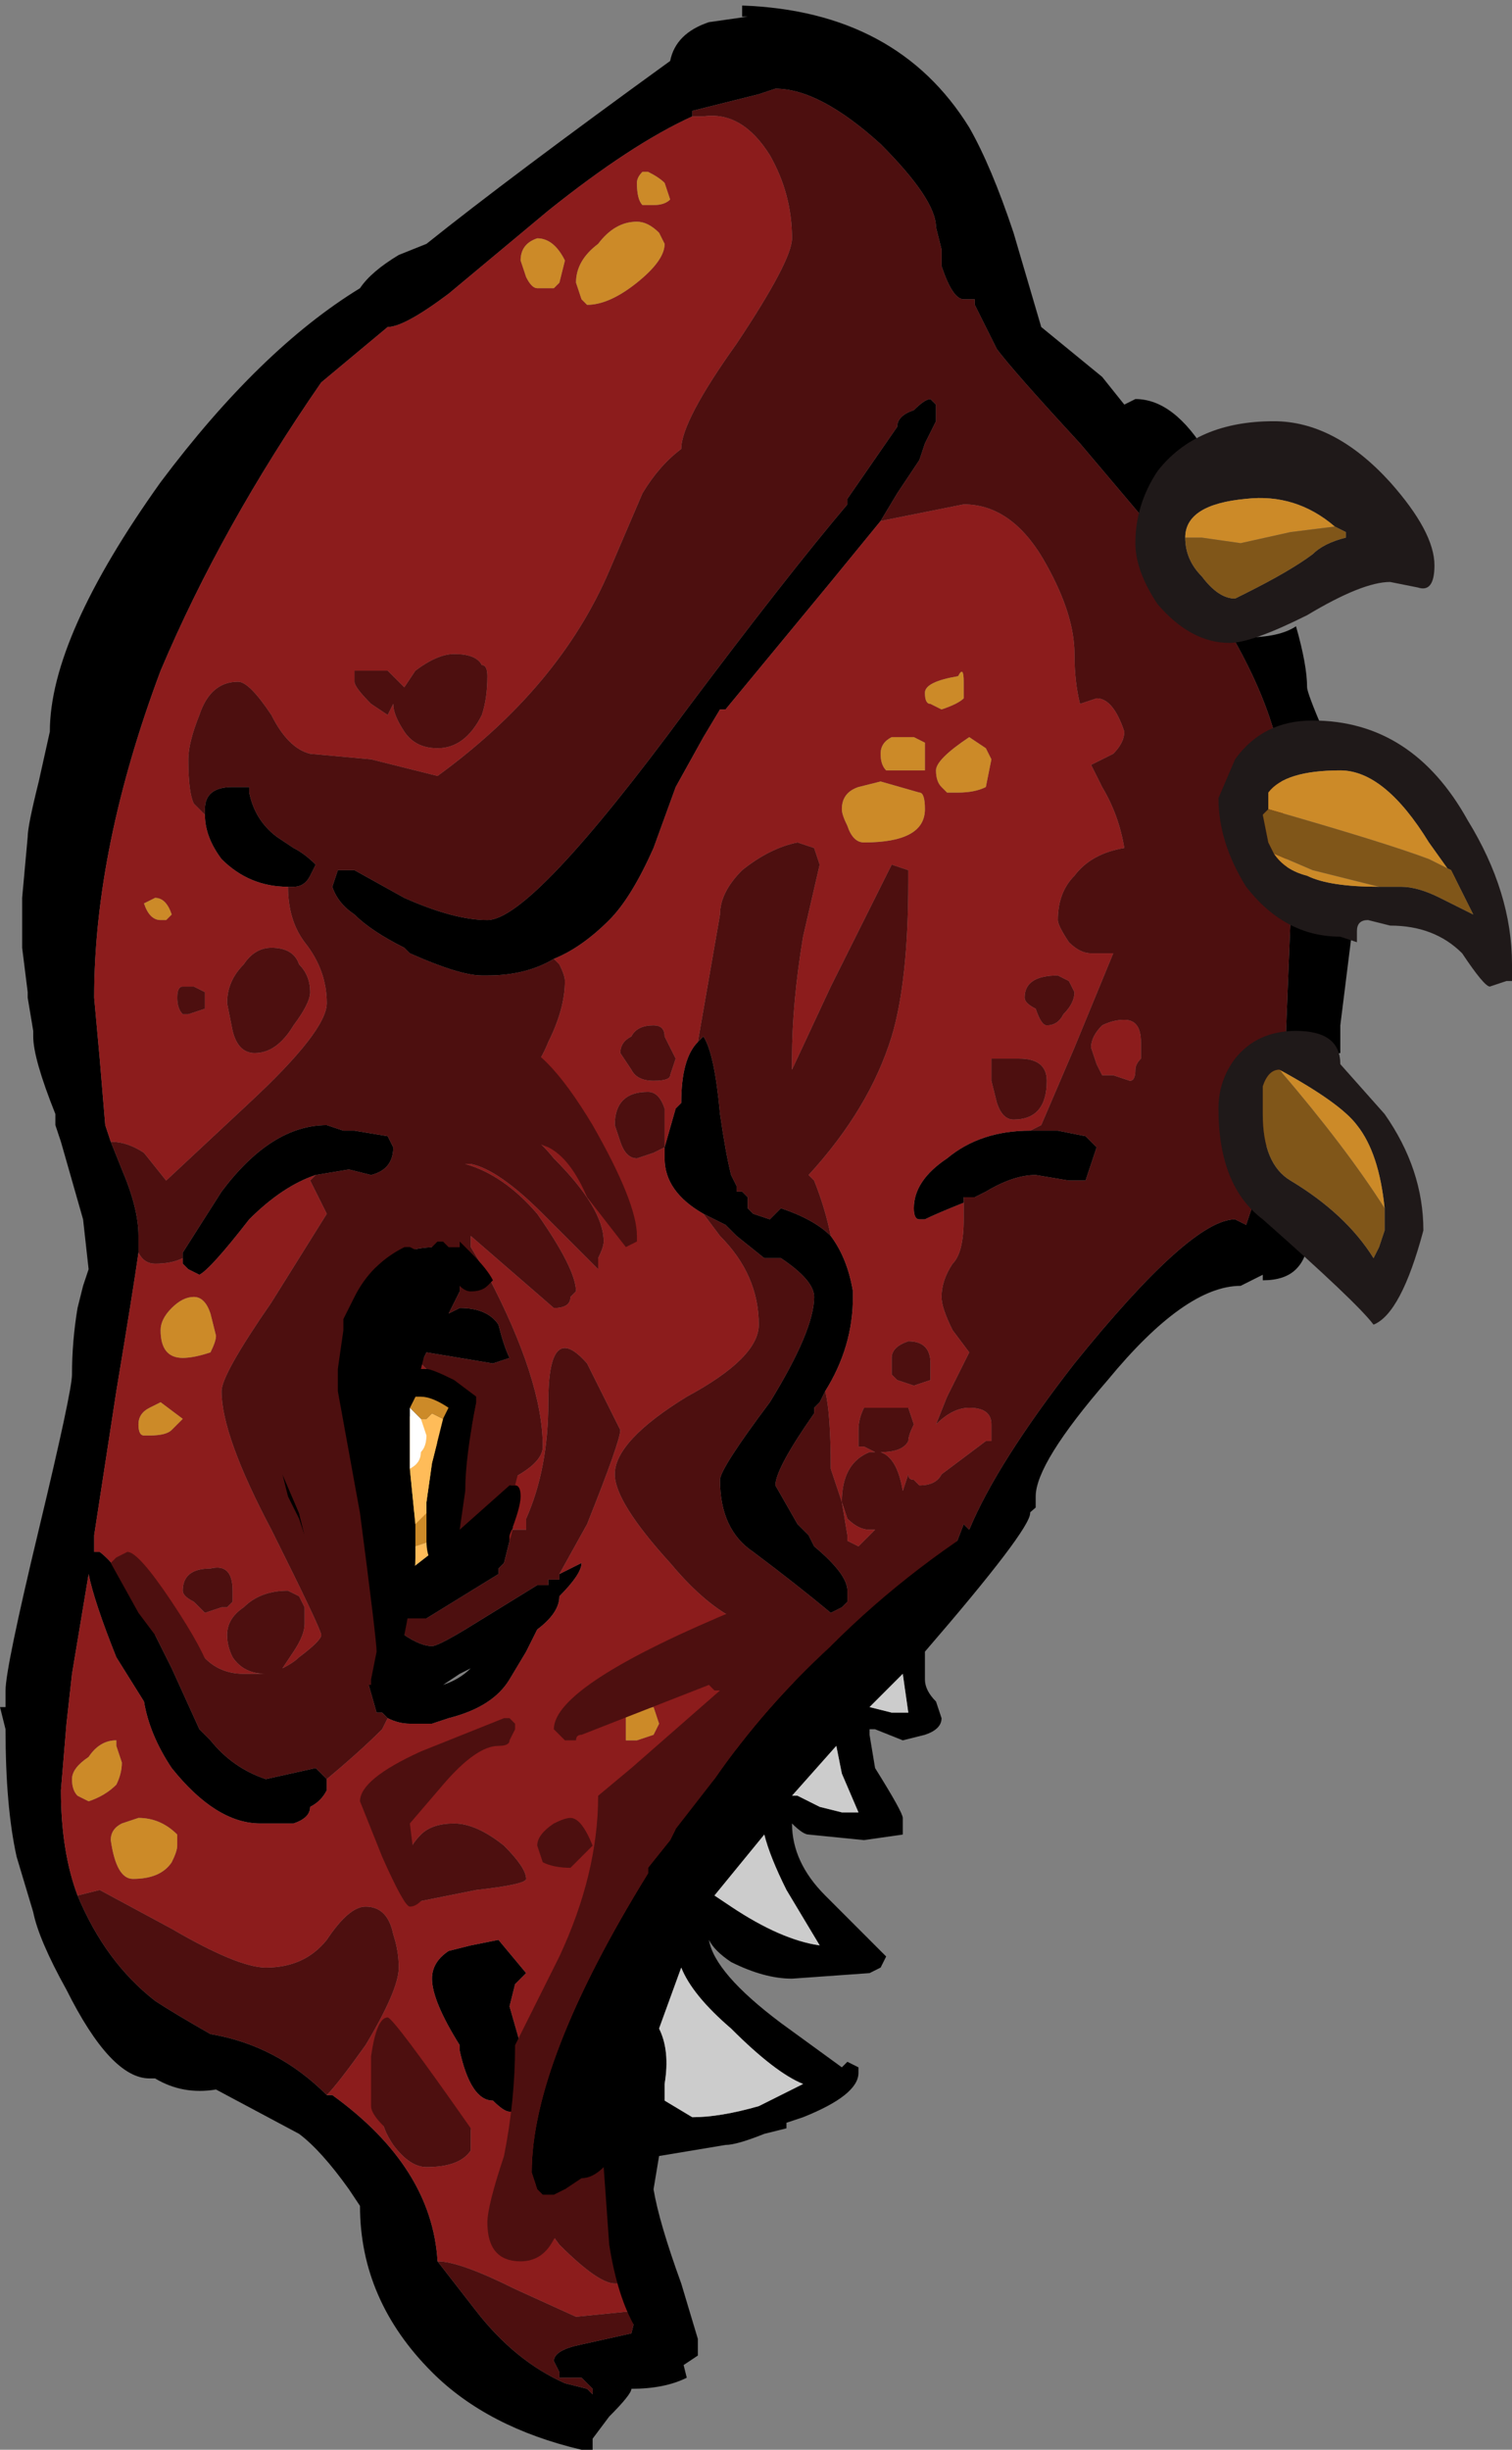 <?xml version="1.0" encoding="UTF-8" standalone="no"?>
<svg xmlns:ffdec="https://www.free-decompiler.com/flash" xmlns:xlink="http://www.w3.org/1999/xlink" ffdec:objectType="shape" height="22.1px" width="13.65px" xmlns="http://www.w3.org/2000/svg">
  <rect width="100%" height="100%" fill="#808080" stroke="none"/>
  <g transform="matrix(1.0, 0.0, 0.0, 1.0, 6.45, 22.65)">
    <path d="M-0.55 -2.4 L-0.25 -1.2 Q-0.45 -1.1 -0.75 -1.1 -0.75 -1.05 -0.95 -0.85 L-1.1 -0.65 -1.1 -0.55 -1.2 -0.55 Q-2.05 -0.75 -2.55 -1.25 -3.2 -1.9 -3.2 -2.75 L-3.3 -2.9 Q-3.55 -3.25 -3.75 -3.4 L-4.5 -3.8 Q-4.8 -3.75 -5.05 -3.9 L-5.1 -3.9 Q-5.45 -3.9 -5.85 -4.7 -6.1 -5.15 -6.15 -5.4 L-6.3 -5.9 Q-6.4 -6.35 -6.4 -7.05 L-6.45 -7.25 -6.4 -7.25 -6.4 -7.4 Q-6.4 -7.6 -6.1 -8.85 -5.8 -10.1 -5.8 -10.25 -5.8 -10.55 -5.75 -10.85 L-5.7 -11.05 -5.65 -11.2 -5.7 -11.65 -5.9 -12.35 -5.95 -12.5 -5.95 -12.6 Q-6.15 -13.1 -6.15 -13.3 L-6.15 -13.35 -6.2 -13.65 -6.2 -13.7 -6.25 -14.1 -6.25 -14.55 -6.2 -15.1 Q-6.2 -15.2 -6.1 -15.6 L-6.0 -16.05 Q-6.0 -16.9 -5.0 -18.3 -4.1 -19.5 -3.2 -20.05 -3.1 -20.2 -2.85 -20.35 L-2.6 -20.45 Q-1.85 -21.05 -0.4 -22.1 -0.35 -22.35 -0.05 -22.45 L0.3 -22.5 0.25 -22.5 Q0.25 -22.65 0.25 -22.6 1.65 -22.55 2.3 -21.5 2.5 -21.15 2.7 -20.55 L2.95 -19.7 3.5 -19.25 3.7 -19.0 3.8 -19.05 Q4.15 -19.05 4.45 -18.55 L3.9 -17.95 3.85 -18.0 3.3 -18.65 Q2.7 -19.3 2.55 -19.5 2.45 -19.7 2.35 -19.9 L2.35 -19.95 2.25 -19.95 Q2.15 -19.95 2.05 -20.25 L2.05 -20.4 2.0 -20.6 Q2.0 -20.85 1.5 -21.35 0.95 -21.85 0.55 -21.85 L0.4 -21.8 -0.2 -21.65 -0.2 -21.6 Q-0.75 -21.35 -1.5 -20.75 L-2.4 -20.0 Q-2.8 -19.7 -2.95 -19.7 L-3.55 -19.2 Q-4.45 -17.9 -5.0 -16.6 -5.6 -15.0 -5.6 -13.65 L-5.55 -13.1 -5.5 -12.5 -5.45 -12.35 -5.35 -12.1 Q-5.2 -11.75 -5.2 -11.5 L-5.2 -11.35 Q-5.25 -11.0 -5.4 -10.1 L-5.6 -8.8 -5.6 -8.65 -5.55 -8.65 Q-5.35 -8.5 -5.05 -7.95 L-5.05 -7.9 -4.9 -7.6 -4.65 -7.05 -4.6 -7.0 -4.55 -6.95 Q-4.35 -6.7 -4.05 -6.6 L-3.6 -6.7 -3.5 -6.6 -3.5 -6.5 Q-3.55 -6.4 -3.65 -6.35 -3.65 -6.25 -3.8 -6.2 L-4.1 -6.2 Q-4.5 -6.2 -4.9 -6.7 -5.1 -7.0 -5.15 -7.3 L-5.4 -7.7 Q-5.6 -8.2 -5.65 -8.45 L-5.8 -7.55 -5.85 -7.1 -5.9 -6.5 Q-5.9 -5.95 -5.75 -5.55 -5.5 -4.95 -5.05 -4.6 -4.9 -4.5 -4.55 -4.3 -3.95 -4.2 -3.5 -3.75 L-3.45 -3.75 Q-2.55 -3.1 -2.5 -2.25 L-2.15 -1.8 Q-1.8 -1.35 -1.35 -1.15 L-1.15 -1.1 -1.1 -1.05 -1.1 -1.1 -1.2 -1.2 -1.4 -1.2 -1.4 -1.25 -1.45 -1.35 Q-1.45 -1.45 -1.2 -1.5 L-0.75 -1.6 -0.55 -2.4 M4.65 -16.95 L4.8 -16.9 Q5.1 -16.9 5.25 -17.0 5.35 -16.65 5.35 -16.45 5.35 -16.4 5.5 -16.05 L5.1 -15.85 Q5.0 -16.35 4.65 -16.95 M5.2 -14.35 L5.75 -14.2 5.65 -13.4 5.65 -13.15 5.15 -13.1 5.2 -14.35 M4.9 -11.9 L5.35 -11.45 Q5.35 -11.3 5.25 -11.2 5.15 -11.1 4.95 -11.1 L4.95 -11.15 4.75 -11.05 Q4.25 -11.05 3.55 -10.2 2.9 -9.45 2.9 -9.15 L2.9 -9.05 2.2 -8.45 2.0 -8.25 2.25 -8.9 2.3 -8.85 Q2.55 -9.45 3.25 -10.35 4.3 -11.65 4.7 -11.65 L4.8 -11.6 4.9 -11.9 M-2.05 -13.85 L-2.1 -13.85 Q-2.3 -13.85 -2.75 -14.05 L-2.8 -14.1 Q-3.1 -14.25 -3.25 -14.4 -3.4 -14.5 -3.45 -14.65 L-3.4 -14.8 -3.25 -14.8 -2.8 -14.55 Q-2.35 -14.35 -2.05 -14.35 -1.65 -14.35 -0.25 -16.25 0.65 -17.45 1.2 -18.1 L1.2 -18.15 1.65 -18.8 Q1.65 -18.9 1.8 -18.95 1.9 -19.05 1.95 -19.05 L2.0 -19.0 2.0 -18.85 1.9 -18.65 1.85 -18.5 1.65 -18.2 1.5 -17.95 1.05 -17.4 0.1 -16.25 0.05 -16.25 -0.1 -16.0 -0.35 -15.55 -0.55 -15.0 Q-0.75 -14.55 -0.95 -14.35 -1.2 -14.1 -1.45 -14.0 -1.7 -13.85 -2.05 -13.85 M2.85 -12.45 L3.1 -12.45 3.35 -12.4 Q3.4 -12.35 3.45 -12.3 L3.35 -12.0 3.2 -12.0 2.9 -12.05 Q2.7 -12.05 2.45 -11.9 L2.35 -11.85 2.25 -11.85 2.25 -11.8 Q2.0 -11.7 1.9 -11.65 L1.85 -11.65 Q1.8 -11.65 1.8 -11.75 1.8 -12.0 2.1 -12.2 2.4 -12.45 2.85 -12.45 M1.0 -10.1 L0.95 -10.0 0.9 -9.95 0.9 -9.9 Q0.55 -9.4 0.55 -9.25 L0.75 -8.9 0.85 -8.8 0.9 -8.7 Q1.2 -8.45 1.2 -8.3 L1.2 -8.2 1.15 -8.15 1.05 -8.1 Q0.75 -8.35 0.35 -8.65 0.05 -8.85 0.05 -9.3 0.05 -9.4 0.5 -10.0 0.9 -10.65 0.9 -10.95 0.9 -11.1 0.6 -11.3 L0.45 -11.3 0.2 -11.5 0.1 -11.6 Q0.0 -11.65 -0.1 -11.7 -0.45 -11.9 -0.45 -12.2 L-0.45 -12.3 -0.35 -12.65 -0.3 -12.7 Q-0.3 -13.1 -0.15 -13.25 L-0.1 -13.3 Q0.0 -13.15 0.05 -12.6 0.1 -12.25 0.15 -12.05 L0.2 -11.95 0.2 -11.9 0.25 -11.9 0.3 -11.85 0.3 -11.75 0.35 -11.7 0.5 -11.65 0.6 -11.75 Q0.9 -11.65 1.05 -11.5 1.2 -11.3 1.25 -11.0 L1.25 -10.95 Q1.25 -10.5 1.0 -10.1 M4.05 -13.6 L4.05 -13.6 M-4.6 -15.3 L-4.6 -15.35 Q-4.6 -15.55 -4.35 -15.55 L-4.2 -15.55 -4.2 -15.5 Q-4.15 -15.25 -3.95 -15.1 L-3.8 -15.0 Q-3.7 -14.95 -3.6 -14.85 L-3.65 -14.75 Q-3.7 -14.65 -3.8 -14.65 L-3.85 -14.65 Q-4.2 -14.65 -4.45 -14.9 -4.6 -15.1 -4.6 -15.3 M-1.85 -9.3 L-1.8 -9.1 Q-1.8 -8.9 -1.85 -8.75 L-1.9 -8.55 -1.95 -8.5 -1.95 -8.45 -2.6 -8.05 -2.8 -8.05 -2.8 -7.9 Q-2.65 -7.8 -2.55 -7.8 -2.5 -7.8 -2.25 -7.95 L-1.6 -8.35 -1.5 -8.35 -1.5 -8.4 Q-1.45 -8.4 -1.4 -8.4 L-1.4 -8.45 -1.2 -8.55 Q-1.2 -8.45 -1.4 -8.25 -1.4 -8.1 -1.6 -7.95 L-1.7 -7.75 -1.85 -7.5 Q-2.0 -7.25 -2.4 -7.15 L-2.55 -7.1 -2.75 -7.1 Q-2.85 -7.1 -2.95 -7.15 L-3.0 -7.2 -3.05 -7.2 -3.35 -8.25 -3.5 -10.55 Q-3.2 -11.4 -2.5 -11.4 L-2.3 -11.1 -2.3 -11.0 -2.4 -10.8 -2.3 -10.85 Q-2.05 -10.85 -1.95 -10.7 -1.9 -10.5 -1.85 -10.4 L-2.0 -10.35 -2.6 -10.45 -2.65 -10.35 -2.7 -10.25 -2.5 -10.25 -1.85 -9.3 M-4.8 -11.3 L-4.8 -11.35 -4.45 -11.9 Q-4.0 -12.5 -3.5 -12.5 L-3.35 -12.45 -3.25 -12.45 -2.95 -12.4 -2.9 -12.3 Q-2.9 -12.1 -3.1 -12.05 L-3.3 -12.1 -3.6 -12.05 Q-3.9 -11.95 -4.2 -11.65 -4.55 -11.2 -4.65 -11.15 L-4.75 -11.2 -4.8 -11.25 -4.8 -11.3 M-2.9 -9.8 L-2.8 -8.45 -2.35 -8.8 -2.65 -9.85 -2.9 -9.9 -2.9 -9.8 M-2.45 -7.45 Q-2.3 -7.5 -2.2 -7.6 L-2.3 -7.55 -2.45 -7.45 M-1.85 -4.55 L-1.65 -3.85 -1.8 -3.6 -1.85 -3.6 Q-1.9 -3.6 -2.0 -3.7 -2.2 -3.7 -2.3 -4.15 L-2.3 -4.2 Q-2.55 -4.6 -2.55 -4.8 -2.55 -4.95 -2.4 -5.05 L-2.2 -5.1 -1.95 -5.15 -1.7 -4.85 -1.8 -4.75 -1.85 -4.55" fill="#000000" fill-rule="evenodd" stroke="none"/>
    <path d="M-0.55 -2.4 L-0.75 -1.6 -1.2 -1.5 Q-1.45 -1.45 -1.45 -1.35 L-1.4 -1.25 -1.4 -1.2 -1.2 -1.2 -1.1 -1.1 -1.1 -1.05 -1.15 -1.1 -1.35 -1.15 Q-1.8 -1.35 -2.15 -1.8 L-2.5 -2.25 Q-2.3 -2.25 -1.8 -2.0 L-1.25 -1.75 -0.75 -1.8 -0.75 -2.05 -0.9 -2.05 Q-1.05 -2.05 -1.4 -2.4 -1.7 -2.8 -1.7 -2.9 L-0.7 -3.4 -0.55 -2.4 M-3.5 -3.75 Q-3.95 -4.2 -4.55 -4.3 -4.9 -4.5 -5.05 -4.6 -5.5 -4.95 -5.75 -5.55 L-5.55 -5.6 -4.9 -5.25 Q-4.3 -4.9 -4.05 -4.9 -3.7 -4.9 -3.5 -5.15 -3.3 -5.45 -3.15 -5.45 -2.95 -5.45 -2.9 -5.2 -2.85 -5.05 -2.85 -4.9 -2.85 -4.7 -3.15 -4.2 -3.4 -3.85 -3.5 -3.75 M-3.5 -6.6 L-3.6 -6.7 -4.05 -6.6 Q-4.35 -6.7 -4.55 -6.95 L-4.6 -7.0 -4.65 -7.05 -4.9 -7.6 -5.05 -7.9 -5.05 -7.95 -4.95 -7.95 Q-4.75 -7.95 -4.65 -7.75 -4.5 -7.55 -4.25 -7.55 L-4.05 -7.55 Q-4.25 -7.55 -4.35 -7.7 -4.4 -7.8 -4.4 -7.9 -4.4 -8.05 -4.25 -8.15 -4.1 -8.3 -3.85 -8.3 L-3.75 -8.25 -3.7 -8.15 Q-3.7 -8.1 -3.7 -8.0 -3.7 -7.9 -3.8 -7.75 L-3.9 -7.6 Q-3.8 -7.65 -3.75 -7.7 -3.55 -7.85 -3.55 -7.9 -3.55 -7.95 -4.0 -8.85 -4.45 -9.7 -4.45 -10.1 -4.45 -10.25 -4.0 -10.9 L-3.5 -11.7 -3.65 -12.0 -3.6 -12.05 -3.3 -12.1 -3.1 -12.05 Q-2.9 -12.1 -2.9 -12.3 L-2.95 -12.4 -3.25 -12.45 -3.35 -12.45 -3.5 -12.5 Q-4.0 -12.5 -4.45 -11.9 L-4.8 -11.35 -4.8 -11.3 Q-4.9 -11.25 -5.05 -11.25 -5.15 -11.25 -5.2 -11.35 L-5.2 -11.5 Q-5.2 -11.75 -5.35 -12.1 L-5.45 -12.35 Q-5.3 -12.35 -5.15 -12.25 L-4.95 -12.0 -4.2 -12.7 Q-3.5 -13.35 -3.5 -13.6 -3.5 -13.9 -3.7 -14.15 -3.85 -14.35 -3.85 -14.65 L-3.8 -14.65 Q-3.7 -14.65 -3.65 -14.75 L-3.6 -14.85 Q-3.7 -14.95 -3.8 -15.0 L-3.95 -15.1 Q-4.15 -15.25 -4.2 -15.5 L-4.2 -15.55 -4.35 -15.55 Q-4.6 -15.55 -4.6 -15.35 L-4.6 -15.3 -4.7 -15.4 Q-4.75 -15.5 -4.75 -15.8 -4.75 -15.95 -4.65 -16.2 -4.55 -16.5 -4.3 -16.5 -4.2 -16.5 -4.0 -16.2 -3.85 -15.9 -3.65 -15.85 L-3.1 -15.8 -2.5 -15.65 Q-1.4 -16.45 -0.95 -17.5 L-0.65 -18.2 Q-0.5 -18.45 -0.3 -18.6 -0.3 -18.85 0.2 -19.55 0.7 -20.3 0.7 -20.5 0.7 -20.9 0.5 -21.25 0.25 -21.65 -0.1 -21.6 L-0.2 -21.6 -0.2 -21.65 0.4 -21.8 0.55 -21.85 Q0.95 -21.85 1.5 -21.35 2.0 -20.85 2.0 -20.6 L2.05 -20.4 2.05 -20.25 Q2.15 -19.95 2.25 -19.95 L2.35 -19.95 2.35 -19.9 Q2.45 -19.7 2.55 -19.5 2.7 -19.3 3.3 -18.65 L3.85 -18.0 3.9 -17.95 4.65 -16.95 Q5.0 -16.35 5.1 -15.85 L5.2 -14.35 5.15 -13.1 4.9 -11.9 4.8 -11.6 4.7 -11.65 Q4.3 -11.65 3.25 -10.35 2.55 -9.45 2.3 -8.85 L2.25 -8.9 2.0 -8.25 0.8 -7.2 0.55 -7.95 Q0.1 -7.95 -0.4 -8.55 -0.9 -9.1 -0.9 -9.35 -0.9 -9.65 -0.25 -10.05 0.4 -10.4 0.4 -10.7 0.4 -11.15 0.05 -11.5 L-0.1 -11.7 Q0.0 -11.65 0.1 -11.6 L0.2 -11.5 0.45 -11.3 0.6 -11.3 Q0.9 -11.1 0.9 -10.95 0.9 -10.65 0.5 -10.0 0.05 -9.4 0.05 -9.3 0.05 -8.85 0.35 -8.65 0.75 -8.35 1.05 -8.1 L1.15 -8.15 1.2 -8.2 1.2 -8.3 Q1.2 -8.45 0.9 -8.7 L0.85 -8.8 0.75 -8.9 0.55 -9.25 Q0.55 -9.4 0.9 -9.9 L0.9 -9.95 0.95 -10.0 1.0 -10.1 Q1.05 -9.9 1.05 -9.4 L1.15 -9.1 1.2 -8.8 1.2 -8.75 1.3 -8.7 1.45 -8.85 1.4 -8.85 Q1.3 -8.85 1.2 -8.95 L1.15 -9.1 Q1.15 -9.45 1.4 -9.55 L1.45 -9.55 1.35 -9.6 1.3 -9.6 1.3 -9.75 Q1.3 -9.85 1.35 -9.95 L1.75 -9.95 1.8 -9.8 Q1.75 -9.7 1.75 -9.65 1.7 -9.55 1.5 -9.55 1.65 -9.5 1.7 -9.2 L1.75 -9.35 Q1.75 -9.3 1.8 -9.3 L1.85 -9.25 Q2.0 -9.25 2.05 -9.35 2.25 -9.5 2.45 -9.65 L2.5 -9.65 2.5 -9.8 Q2.5 -9.95 2.3 -9.95 2.15 -9.95 2.0 -9.8 L2.1 -10.05 2.3 -10.45 2.15 -10.65 Q2.05 -10.85 2.05 -10.95 2.05 -11.1 2.15 -11.25 2.25 -11.35 2.25 -11.65 L2.25 -11.8 2.25 -11.85 2.35 -11.85 2.45 -11.9 Q2.7 -12.05 2.9 -12.05 L3.2 -12.0 3.35 -12.0 3.45 -12.3 Q3.4 -12.35 3.35 -12.4 L3.1 -12.45 2.85 -12.45 2.95 -12.5 3.25 -13.2 3.6 -14.05 3.4 -14.05 Q3.3 -14.05 3.2 -14.15 3.1 -14.3 3.1 -14.35 3.1 -14.6 3.25 -14.75 3.4 -14.95 3.7 -15.0 3.65 -15.3 3.5 -15.55 3.45 -15.65 3.4 -15.75 L3.6 -15.85 Q3.7 -15.95 3.7 -16.05 3.6 -16.35 3.45 -16.35 L3.3 -16.3 Q3.25 -16.5 3.25 -16.75 3.25 -17.1 3.0 -17.55 2.7 -18.1 2.25 -18.1 L1.5 -17.95 1.65 -18.2 1.85 -18.5 1.9 -18.65 2.0 -18.85 2.0 -19.0 1.95 -19.05 Q1.9 -19.05 1.8 -18.95 1.65 -18.9 1.65 -18.8 L1.2 -18.15 1.2 -18.1 Q0.65 -17.45 -0.25 -16.25 -1.65 -14.35 -2.05 -14.35 -2.35 -14.35 -2.8 -14.55 L-3.25 -14.8 -3.4 -14.8 -3.45 -14.65 Q-3.4 -14.5 -3.25 -14.4 -3.1 -14.25 -2.8 -14.1 L-2.75 -14.05 Q-2.3 -13.85 -2.1 -13.85 L-2.05 -13.85 Q-1.7 -13.85 -1.45 -14.0 L-1.4 -13.95 Q-1.35 -13.85 -1.35 -13.8 -1.35 -13.55 -1.5 -13.25 -1.7 -12.75 -2.15 -12.75 L-1.9 -12.55 Q-1.65 -12.45 -1.45 -12.2 -1.0 -11.75 -1.0 -11.45 -1.0 -11.4 -1.05 -11.3 L-1.05 -11.2 Q-1.1 -11.25 -1.55 -11.7 -1.95 -12.1 -2.2 -12.15 L-2.25 -12.15 Q-1.9 -12.05 -1.6 -11.7 -1.25 -11.2 -1.25 -11.0 L-1.3 -10.95 Q-1.3 -10.85 -1.45 -10.85 L-2.2 -11.5 -2.2 -11.4 -2.05 -11.15 Q-1.55 -10.2 -1.55 -9.6 -1.55 -9.45 -1.85 -9.3 L-2.5 -10.25 -2.55 -10.25 -2.65 -10.35 -2.6 -10.45 -2.0 -10.35 -1.85 -10.4 Q-1.9 -10.5 -1.95 -10.7 -2.05 -10.85 -2.3 -10.85 L-2.4 -10.8 -2.3 -11.0 -2.3 -11.1 -2.5 -11.4 Q-3.2 -11.4 -3.5 -10.55 L-3.35 -8.25 -3.05 -7.2 -3.0 -7.2 -2.95 -7.15 -3.0 -7.05 Q-3.2 -6.85 -3.5 -6.6 M0.55 -6.95 L-0.25 -6.0 -0.7 -6.65 0.55 -6.95 M-0.8 -4.65 L-0.75 -3.85 -0.8 -4.65 M-0.15 -13.25 L0.05 -14.4 Q0.05 -14.6 0.25 -14.8 0.5 -15.0 0.75 -15.05 L0.9 -15.0 0.95 -14.85 0.8 -14.2 Q0.7 -13.6 0.7 -13.1 L0.7 -13.0 1.05 -13.75 1.6 -14.85 1.75 -14.8 1.75 -14.7 Q1.75 -13.8 1.6 -13.3 1.4 -12.65 0.85 -12.05 L0.9 -12.0 Q1.0 -11.75 1.05 -11.5 0.9 -11.65 0.6 -11.75 L0.5 -11.65 0.35 -11.7 0.3 -11.75 0.3 -11.85 0.25 -11.9 0.2 -11.9 0.2 -11.95 0.15 -12.05 Q0.1 -12.25 0.05 -12.6 0.0 -13.15 -0.1 -13.3 L-0.15 -13.25 M4.05 -13.6 L4.05 -13.6 M3.25 -13.7 Q3.25 -13.6 3.15 -13.5 3.1 -13.4 3.0 -13.4 2.95 -13.4 2.9 -13.55 2.8 -13.6 2.8 -13.65 2.8 -13.85 3.1 -13.85 L3.2 -13.8 3.25 -13.7 M3.4 -13.2 L3.45 -13.05 3.5 -12.95 3.6 -12.95 3.75 -12.9 Q3.8 -12.9 3.8 -13.0 3.8 -13.05 3.85 -13.1 L3.85 -13.25 Q3.85 -13.45 3.7 -13.45 3.6 -13.45 3.5 -13.4 3.4 -13.3 3.4 -13.2 M2.55 -12.7 L2.5 -12.9 2.5 -13.1 2.75 -13.1 Q3.0 -13.1 3.0 -12.9 3.0 -12.55 2.7 -12.55 2.6 -12.55 2.55 -12.7 M1.95 -10.25 L1.95 -10.2 1.8 -10.15 1.65 -10.2 1.6 -10.25 1.6 -10.4 Q1.6 -10.5 1.75 -10.55 1.95 -10.55 1.95 -10.35 L1.95 -10.25 M-2.95 -16.6 L-2.8 -16.45 -2.7 -16.6 Q-2.5 -16.75 -2.35 -16.75 -2.15 -16.75 -2.1 -16.65 -2.05 -16.65 -2.05 -16.55 -2.05 -16.35 -2.1 -16.2 -2.25 -15.9 -2.5 -15.9 -2.7 -15.9 -2.8 -16.05 -2.9 -16.2 -2.9 -16.3 L-2.95 -16.2 -3.1 -16.3 Q-3.25 -16.45 -3.25 -16.5 L-3.25 -16.6 -2.95 -16.6 M-0.45 -13.3 L-0.35 -13.1 -0.4 -12.95 Q-0.4 -12.9 -0.55 -12.9 -0.7 -12.9 -0.75 -13.0 L-0.85 -13.15 Q-0.85 -13.25 -0.75 -13.3 -0.7 -13.4 -0.55 -13.4 -0.45 -13.4 -0.45 -13.3 M-1.85 -8.75 L-1.85 -8.85 -1.7 -8.85 -1.7 -8.95 Q-1.5 -9.4 -1.5 -10.0 -1.5 -10.75 -1.15 -10.35 L-0.85 -9.75 Q-0.85 -9.65 -1.15 -8.9 L-1.4 -8.45 -1.4 -8.4 Q-1.45 -8.4 -1.5 -8.4 L-1.5 -8.35 -1.6 -8.35 -2.25 -7.95 Q-2.5 -7.8 -2.55 -7.8 -2.65 -7.8 -2.8 -7.9 L-2.8 -8.05 -2.6 -8.05 -1.95 -8.45 -1.95 -8.5 -1.9 -8.55 -1.85 -8.75 M-0.45 -12.3 L-0.55 -12.25 -0.7 -12.2 Q-0.8 -12.2 -0.85 -12.35 L-0.9 -12.5 Q-0.9 -12.8 -0.6 -12.8 -0.5 -12.8 -0.45 -12.65 L-0.45 -12.3 M-2.05 -13.85 L-2.05 -13.85 M-2.55 -12.25 L-2.55 -12.25 M-3.75 -13.95 Q-3.65 -13.85 -3.65 -13.7 -3.65 -13.6 -3.8 -13.4 -3.95 -13.15 -4.15 -13.15 -4.3 -13.15 -4.35 -13.35 L-4.4 -13.6 Q-4.4 -13.8 -4.25 -13.95 -4.15 -14.1 -4.0 -14.1 -3.8 -14.1 -3.75 -13.95 M-4.75 -13.5 L-4.8 -13.5 Q-4.85 -13.55 -4.85 -13.65 -4.85 -13.75 -4.8 -13.75 L-4.7 -13.75 -4.6 -13.7 -4.6 -13.55 -4.75 -13.5 M-4.8 -8.3 Q-4.8 -8.5 -4.55 -8.5 -4.35 -8.55 -4.35 -8.3 L-4.35 -8.2 -4.4 -8.15 -4.45 -8.15 -4.6 -8.1 -4.7 -8.2 Q-4.8 -8.25 -4.8 -8.3 M-1.9 -6.0 Q-1.7 -5.8 -1.7 -5.7 -1.7 -5.65 -2.15 -5.6 L-2.65 -5.5 Q-2.75 -5.5 -2.75 -5.6 L-2.8 -5.75 Q-2.8 -5.95 -2.65 -6.1 -2.55 -6.2 -2.35 -6.2 -2.15 -6.2 -1.9 -6.0 M-2.2 -3.25 Q-2.3 -3.1 -2.6 -3.1 -2.75 -3.1 -2.9 -3.3 -3.0 -3.45 -3.0 -3.55 L-2.6 -3.8 -2.2 -3.45 -2.2 -3.25" fill="#4d0f0f" fill-rule="evenodd" stroke="none"/>
    <path d="M-2.5 -2.25 Q-2.55 -3.1 -3.45 -3.75 L-3.5 -3.75 Q-3.4 -3.85 -3.15 -4.2 -2.85 -4.7 -2.85 -4.9 -2.85 -5.05 -2.9 -5.2 -2.95 -5.45 -3.15 -5.45 -3.3 -5.45 -3.5 -5.15 -3.7 -4.9 -4.05 -4.9 -4.3 -4.9 -4.9 -5.25 L-5.55 -5.6 -5.75 -5.55 Q-5.9 -5.95 -5.9 -6.5 L-5.85 -7.1 -5.8 -7.55 -5.65 -8.45 Q-5.6 -8.2 -5.4 -7.7 L-5.15 -7.3 Q-5.1 -7.0 -4.9 -6.7 -4.5 -6.2 -4.1 -6.2 L-3.8 -6.2 Q-3.65 -6.25 -3.65 -6.35 -3.55 -6.4 -3.5 -6.5 L-3.5 -6.6 Q-3.2 -6.85 -3.0 -7.05 L-2.95 -7.15 Q-2.85 -7.1 -2.75 -7.1 L-2.55 -7.1 -2.4 -7.15 Q-2.0 -7.25 -1.85 -7.5 L-1.7 -7.75 -1.6 -7.95 Q-1.4 -8.1 -1.4 -8.25 -1.2 -8.45 -1.2 -8.55 L-1.4 -8.45 -1.15 -8.9 Q-0.85 -9.65 -0.85 -9.75 L-1.15 -10.35 Q-1.5 -10.75 -1.5 -10.0 -1.5 -9.4 -1.7 -8.95 L-1.7 -8.85 -1.85 -8.85 -1.85 -8.75 Q-1.8 -8.9 -1.8 -9.1 L-1.85 -9.3 Q-1.55 -9.45 -1.55 -9.6 -1.55 -10.2 -2.05 -11.15 L-2.2 -11.4 -2.2 -11.5 -1.45 -10.85 Q-1.3 -10.85 -1.3 -10.95 L-1.25 -11.0 Q-1.25 -11.2 -1.6 -11.7 -1.9 -12.05 -2.25 -12.15 L-2.2 -12.15 Q-1.95 -12.1 -1.55 -11.7 -1.1 -11.25 -1.05 -11.2 L-1.05 -11.3 Q-1.0 -11.4 -1.0 -11.45 -1.0 -11.75 -1.45 -12.2 -1.65 -12.45 -1.9 -12.55 L-2.15 -12.75 Q-1.7 -12.75 -1.5 -13.25 -1.35 -13.55 -1.35 -13.8 -1.35 -13.85 -1.4 -13.95 L-1.45 -14.0 Q-1.2 -14.1 -0.95 -14.35 -0.75 -14.55 -0.55 -15.0 L-0.35 -15.55 -0.1 -16.0 0.05 -16.25 0.1 -16.25 1.05 -17.4 1.5 -17.95 2.25 -18.1 Q2.7 -18.1 3.0 -17.55 3.25 -17.1 3.25 -16.75 3.25 -16.5 3.3 -16.3 L3.45 -16.35 Q3.6 -16.35 3.7 -16.05 3.7 -15.95 3.6 -15.85 L3.4 -15.75 Q3.45 -15.65 3.5 -15.55 3.65 -15.3 3.7 -15.0 3.4 -14.95 3.25 -14.75 3.1 -14.6 3.1 -14.35 3.1 -14.3 3.2 -14.15 3.3 -14.05 3.4 -14.05 L3.6 -14.05 3.25 -13.2 2.95 -12.5 2.85 -12.45 Q2.4 -12.45 2.1 -12.2 1.8 -12.0 1.8 -11.75 1.8 -11.65 1.85 -11.65 L1.9 -11.65 Q2.0 -11.7 2.25 -11.8 L2.25 -11.65 Q2.25 -11.35 2.15 -11.25 2.05 -11.1 2.05 -10.95 2.05 -10.85 2.15 -10.65 L2.3 -10.45 2.1 -10.05 2.0 -9.8 Q2.15 -9.95 2.3 -9.95 2.5 -9.95 2.5 -9.8 L2.5 -9.65 2.45 -9.65 Q2.25 -9.5 2.05 -9.35 2.0 -9.25 1.85 -9.25 L1.8 -9.3 Q1.75 -9.3 1.75 -9.35 L1.7 -9.2 Q1.65 -9.5 1.5 -9.55 1.7 -9.55 1.75 -9.65 1.75 -9.7 1.8 -9.8 L1.75 -9.95 1.35 -9.95 Q1.3 -9.85 1.3 -9.75 L1.3 -9.6 1.35 -9.6 1.45 -9.55 1.4 -9.55 Q1.15 -9.45 1.15 -9.1 L1.2 -8.95 Q1.3 -8.85 1.4 -8.85 L1.45 -8.85 1.3 -8.7 1.2 -8.75 1.2 -8.8 1.15 -9.1 1.05 -9.4 Q1.05 -9.9 1.0 -10.1 1.25 -10.5 1.25 -10.95 L1.25 -11.0 Q1.2 -11.3 1.05 -11.5 1.0 -11.75 0.9 -12.0 L0.85 -12.05 Q1.4 -12.65 1.6 -13.3 1.75 -13.8 1.75 -14.7 L1.75 -14.8 1.6 -14.85 1.05 -13.75 0.7 -13.0 0.7 -13.1 Q0.7 -13.6 0.8 -14.2 L0.95 -14.85 0.9 -15.0 0.75 -15.05 Q0.5 -15.0 0.25 -14.8 0.05 -14.6 0.05 -14.4 L-0.15 -13.25 Q-0.3 -13.1 -0.3 -12.7 L-0.35 -12.65 -0.45 -12.3 -0.45 -12.2 Q-0.45 -11.9 -0.1 -11.7 L0.05 -11.5 Q0.4 -11.15 0.4 -10.7 0.4 -10.4 -0.25 -10.05 -0.9 -9.65 -0.9 -9.35 -0.9 -9.1 -0.4 -8.55 0.1 -7.95 0.55 -7.95 L0.8 -7.2 0.55 -6.95 -0.7 -6.65 -0.25 -6.0 -0.8 -4.65 -0.75 -3.85 -0.7 -3.4 -1.7 -2.9 Q-1.7 -2.8 -1.4 -2.4 -1.05 -2.05 -0.9 -2.05 L-0.75 -2.05 -0.75 -1.8 -1.25 -1.75 -1.8 -2.0 Q-2.3 -2.25 -2.5 -2.25 M-4.55 -6.95 L-4.6 -7.0 -4.55 -6.95 M-5.05 -7.95 Q-5.35 -8.5 -5.55 -8.65 L-5.6 -8.65 -5.6 -8.8 -5.4 -10.1 Q-5.25 -11.0 -5.2 -11.35 -5.15 -11.25 -5.05 -11.25 -4.9 -11.25 -4.8 -11.3 L-4.8 -11.25 -4.75 -11.2 -4.65 -11.15 Q-4.55 -11.2 -4.2 -11.65 -3.9 -11.95 -3.6 -12.05 L-3.65 -12.0 -3.5 -11.7 -4.0 -10.9 Q-4.45 -10.25 -4.45 -10.1 -4.45 -9.7 -4.0 -8.85 -3.55 -7.95 -3.55 -7.9 -3.55 -7.85 -3.75 -7.7 -3.8 -7.65 -3.9 -7.6 L-3.8 -7.75 Q-3.7 -7.9 -3.7 -8.0 -3.7 -8.1 -3.7 -8.15 L-3.75 -8.25 -3.85 -8.3 Q-4.1 -8.3 -4.25 -8.15 -4.4 -8.05 -4.4 -7.9 -4.4 -7.8 -4.35 -7.7 -4.25 -7.55 -4.05 -7.55 L-4.25 -7.55 Q-4.5 -7.55 -4.65 -7.75 -4.75 -7.95 -4.95 -7.95 L-5.05 -7.95 M-5.45 -12.35 L-5.5 -12.5 -5.55 -13.1 -5.6 -13.65 Q-5.6 -15.0 -5.0 -16.6 -4.45 -17.9 -3.55 -19.2 L-2.95 -19.7 Q-2.8 -19.7 -2.4 -20.0 L-1.5 -20.75 Q-0.75 -21.35 -0.2 -21.6 L-0.1 -21.6 Q0.25 -21.65 0.5 -21.25 0.7 -20.9 0.7 -20.5 0.7 -20.3 0.2 -19.55 -0.3 -18.85 -0.3 -18.6 -0.5 -18.45 -0.65 -18.2 L-0.95 -17.5 Q-1.4 -16.45 -2.5 -15.65 L-3.1 -15.8 -3.65 -15.85 Q-3.85 -15.9 -4.0 -16.2 -4.2 -16.5 -4.3 -16.5 -4.55 -16.5 -4.65 -16.2 -4.75 -15.95 -4.75 -15.8 -4.75 -15.5 -4.7 -15.4 L-4.6 -15.3 Q-4.6 -15.1 -4.45 -14.9 -4.2 -14.65 -3.85 -14.65 -3.85 -14.35 -3.7 -14.15 -3.5 -13.9 -3.5 -13.6 -3.5 -13.35 -4.2 -12.7 L-4.95 -12.0 -5.15 -12.25 Q-5.3 -12.35 -5.45 -12.35 M1.2 -15.2 Q1.25 -15.05 1.35 -15.05 1.9 -15.05 1.9 -15.35 1.9 -15.5 1.85 -15.5 L1.5 -15.6 1.3 -15.55 Q1.15 -15.5 1.15 -15.35 1.15 -15.3 1.2 -15.2 M1.95 -16.3 L2.05 -16.25 Q2.2 -16.3 2.25 -16.35 L2.25 -16.5 Q2.25 -16.65 2.2 -16.55 1.9 -16.5 1.9 -16.4 1.9 -16.3 1.95 -16.3 M1.8 -16.0 L1.6 -16.0 Q1.5 -15.95 1.5 -15.85 1.5 -15.75 1.55 -15.7 L1.9 -15.7 1.9 -15.95 1.8 -16.0 M2.2 -15.5 Q2.35 -15.5 2.45 -15.55 L2.5 -15.8 2.45 -15.9 2.3 -16.0 Q2.0 -15.8 2.0 -15.7 2.0 -15.6 2.05 -15.55 L2.1 -15.5 2.2 -15.5 M3.25 -13.7 L3.2 -13.8 3.1 -13.85 Q2.8 -13.85 2.8 -13.65 2.8 -13.6 2.9 -13.55 2.95 -13.4 3.0 -13.4 3.1 -13.4 3.15 -13.5 3.25 -13.6 3.25 -13.7 M3.4 -13.2 Q3.4 -13.3 3.5 -13.4 3.6 -13.45 3.7 -13.45 3.85 -13.45 3.85 -13.25 L3.85 -13.1 Q3.8 -13.05 3.8 -13.0 3.8 -12.9 3.75 -12.9 L3.6 -12.95 3.5 -12.95 3.45 -13.05 3.4 -13.2 M2.55 -12.7 Q2.6 -12.55 2.7 -12.55 3.0 -12.55 3.0 -12.9 3.0 -13.1 2.75 -13.1 L2.5 -13.1 2.5 -12.9 2.55 -12.7 M1.95 -10.25 L1.95 -10.35 Q1.95 -10.55 1.75 -10.55 1.6 -10.5 1.6 -10.4 L1.6 -10.25 1.65 -10.2 1.8 -10.15 1.95 -10.2 1.95 -10.25 M-1.45 -20.05 L-1.4 -20.1 -1.35 -20.3 Q-1.45 -20.5 -1.6 -20.5 -1.75 -20.45 -1.75 -20.3 L-1.7 -20.15 Q-1.65 -20.05 -1.6 -20.05 L-1.45 -20.05 M-0.45 -20.45 L-0.5 -20.55 Q-0.6 -20.65 -0.7 -20.65 -0.9 -20.65 -1.05 -20.45 -1.25 -20.3 -1.25 -20.1 L-1.2 -19.95 -1.15 -19.9 Q-0.95 -19.9 -0.7 -20.1 -0.45 -20.3 -0.45 -20.45 M-0.65 -20.8 L-0.55 -20.8 Q-0.45 -20.8 -0.4 -20.85 L-0.45 -21.0 Q-0.5 -21.05 -0.6 -21.1 L-0.65 -21.1 Q-0.7 -21.05 -0.7 -21.0 -0.7 -20.85 -0.65 -20.8 M-2.95 -16.6 L-3.25 -16.6 -3.25 -16.5 Q-3.25 -16.45 -3.1 -16.3 L-2.95 -16.2 -2.9 -16.3 Q-2.9 -16.2 -2.8 -16.05 -2.7 -15.9 -2.5 -15.9 -2.25 -15.9 -2.1 -16.2 -2.05 -16.35 -2.05 -16.55 -2.05 -16.65 -2.1 -16.65 -2.15 -16.75 -2.35 -16.75 -2.5 -16.75 -2.7 -16.6 L-2.8 -16.45 -2.95 -16.6 M-4.95 -14.35 L-4.9 -14.4 Q-4.95 -14.55 -5.05 -14.55 L-5.15 -14.5 Q-5.1 -14.35 -5.0 -14.35 L-4.95 -14.35 M-0.45 -13.3 Q-0.45 -13.4 -0.55 -13.4 -0.7 -13.4 -0.75 -13.3 -0.85 -13.25 -0.85 -13.15 L-0.75 -13.0 Q-0.7 -12.9 -0.55 -12.9 -0.4 -12.9 -0.4 -12.95 L-0.35 -13.1 -0.45 -13.3 M-0.45 -12.3 L-0.45 -12.65 Q-0.5 -12.8 -0.6 -12.8 -0.9 -12.8 -0.9 -12.5 L-0.85 -12.35 Q-0.8 -12.2 -0.7 -12.2 L-0.55 -12.25 -0.45 -12.3 M-2.05 -13.85 L-2.05 -13.85 M-2.55 -12.25 L-2.55 -12.25 M-3.75 -13.95 Q-3.8 -14.1 -4.0 -14.1 -4.15 -14.1 -4.25 -13.95 -4.4 -13.8 -4.4 -13.6 L-4.35 -13.35 Q-4.3 -13.15 -4.15 -13.15 -3.95 -13.15 -3.8 -13.4 -3.65 -13.6 -3.65 -13.7 -3.65 -13.85 -3.75 -13.95 M-4.75 -13.5 L-4.6 -13.55 -4.6 -13.7 -4.7 -13.75 -4.8 -13.75 Q-4.85 -13.75 -4.85 -13.65 -4.85 -13.55 -4.8 -13.5 L-4.75 -13.5 M-4.9 -10.85 Q-5.0 -10.75 -5.0 -10.65 -5.0 -10.4 -4.8 -10.4 -4.7 -10.4 -4.55 -10.45 -4.5 -10.55 -4.5 -10.6 L-4.55 -10.8 Q-4.6 -10.95 -4.7 -10.95 -4.8 -10.95 -4.9 -10.85 M-4.9 -9.75 L-4.8 -9.85 -5.0 -10.0 -5.1 -9.95 Q-5.2 -9.9 -5.2 -9.8 -5.2 -9.7 -5.15 -9.7 L-5.1 -9.7 Q-4.95 -9.7 -4.9 -9.75 M-4.8 -8.3 Q-4.8 -8.25 -4.7 -8.2 L-4.6 -8.1 -4.45 -8.15 -4.4 -8.15 -4.35 -8.2 -4.35 -8.3 Q-4.35 -8.55 -4.55 -8.5 -4.8 -8.5 -4.8 -8.3 M-2.5 -10.25 L-2.7 -10.25 -2.65 -10.35 -2.55 -10.25 -2.5 -10.25 M-0.55 -7.25 L-0.8 -7.2 -0.8 -6.95 -0.7 -6.95 -0.55 -7.0 -0.5 -7.1 -0.55 -7.25 M-1.9 -6.0 Q-2.15 -6.2 -2.35 -6.2 -2.55 -6.2 -2.65 -6.1 -2.8 -5.95 -2.8 -5.75 L-2.75 -5.6 Q-2.75 -5.5 -2.65 -5.5 L-2.15 -5.6 Q-1.7 -5.65 -1.7 -5.7 -1.7 -5.8 -1.9 -6.0 M-1.85 -4.55 L-1.8 -4.75 -1.7 -4.85 -1.95 -5.15 -2.2 -5.1 -2.4 -5.05 Q-2.55 -4.95 -2.55 -4.8 -2.55 -4.6 -2.3 -4.2 L-2.3 -4.15 Q-2.2 -3.7 -2.0 -3.7 -1.9 -3.6 -1.85 -3.6 L-1.8 -3.6 -1.65 -3.85 -1.85 -4.55 M-5.2 -6.25 L-5.35 -6.2 Q-5.45 -6.15 -5.45 -6.05 -5.4 -5.7 -5.25 -5.7 -5.0 -5.7 -4.9 -5.85 -4.85 -5.95 -4.85 -6.0 L-4.85 -6.1 Q-5.0 -6.25 -5.2 -6.25 M-5.4 -6.9 L-5.4 -6.95 Q-5.55 -6.95 -5.65 -6.8 -5.8 -6.7 -5.8 -6.6 -5.8 -6.5 -5.75 -6.45 L-5.65 -6.4 Q-5.5 -6.45 -5.4 -6.55 -5.35 -6.65 -5.35 -6.75 L-5.4 -6.9 M-2.2 -3.25 L-2.2 -3.45 -2.6 -3.8 -3.0 -3.55 Q-3.0 -3.45 -2.9 -3.3 -2.75 -3.1 -2.6 -3.1 -2.3 -3.1 -2.2 -3.25" fill="#8c1c1c" fill-rule="evenodd" stroke="none"/>
    <path d="M1.8 -16.0 L1.9 -15.95 1.9 -15.7 1.55 -15.7 Q1.5 -15.75 1.5 -15.85 1.5 -15.95 1.6 -16.0 L1.8 -16.0 M1.95 -16.3 Q1.9 -16.3 1.9 -16.4 1.9 -16.5 2.2 -16.55 2.25 -16.65 2.25 -16.5 L2.25 -16.35 Q2.2 -16.3 2.05 -16.25 L1.95 -16.3 M1.2 -15.2 Q1.15 -15.3 1.15 -15.35 1.15 -15.5 1.3 -15.55 L1.5 -15.6 1.85 -15.5 Q1.9 -15.5 1.9 -15.35 1.9 -15.05 1.35 -15.05 1.25 -15.05 1.2 -15.2 M2.2 -15.5 L2.1 -15.5 2.05 -15.55 Q2.0 -15.6 2.0 -15.7 2.0 -15.8 2.3 -16.0 L2.45 -15.9 2.5 -15.8 2.45 -15.55 Q2.35 -15.5 2.2 -15.5 M-0.65 -20.8 Q-0.7 -20.85 -0.7 -21.0 -0.7 -21.05 -0.65 -21.1 L-0.6 -21.1 Q-0.5 -21.05 -0.45 -21.0 L-0.4 -20.85 Q-0.45 -20.8 -0.55 -20.8 L-0.65 -20.8 M-0.45 -20.45 Q-0.45 -20.3 -0.7 -20.1 -0.95 -19.9 -1.15 -19.9 L-1.2 -19.95 -1.25 -20.1 Q-1.25 -20.3 -1.05 -20.45 -0.9 -20.65 -0.7 -20.65 -0.6 -20.65 -0.5 -20.55 L-0.45 -20.45 M-1.45 -20.05 L-1.6 -20.05 Q-1.65 -20.05 -1.7 -20.15 L-1.75 -20.3 Q-1.75 -20.45 -1.6 -20.5 -1.45 -20.5 -1.35 -20.3 L-1.4 -20.1 -1.45 -20.05 M-4.95 -14.35 L-5.0 -14.35 Q-5.1 -14.35 -5.15 -14.5 L-5.05 -14.55 Q-4.95 -14.55 -4.9 -14.4 L-4.95 -14.35 M-4.9 -10.85 Q-4.8 -10.95 -4.7 -10.95 -4.6 -10.95 -4.55 -10.8 L-4.5 -10.6 Q-4.5 -10.55 -4.55 -10.45 -4.7 -10.4 -4.8 -10.4 -5.0 -10.4 -5.0 -10.65 -5.0 -10.75 -4.9 -10.85 M-2.8 -8.45 L-2.9 -9.8 -2.9 -9.9 -2.65 -9.85 -2.35 -9.4 -2.75 -9.35 -2.8 -9.0 -2.5 -9.0 -2.55 -8.75 -2.7 -8.7 Q-2.75 -8.7 -2.8 -8.75 L-2.8 -8.45 M-4.9 -9.75 Q-4.95 -9.7 -5.1 -9.7 L-5.15 -9.7 Q-5.2 -9.7 -5.2 -9.8 -5.2 -9.9 -5.1 -9.95 L-5.0 -10.0 -4.8 -9.85 -4.9 -9.75 M-0.55 -7.25 L-0.5 -7.1 -0.55 -7.0 -0.7 -6.95 -0.8 -6.95 -0.8 -7.2 -0.55 -7.25 M-5.4 -6.9 L-5.35 -6.75 Q-5.35 -6.65 -5.4 -6.55 -5.5 -6.45 -5.65 -6.4 L-5.75 -6.45 Q-5.8 -6.5 -5.8 -6.6 -5.8 -6.7 -5.65 -6.8 -5.55 -6.95 -5.4 -6.95 L-5.4 -6.9 M-5.2 -6.25 Q-5.0 -6.25 -4.85 -6.1 L-4.85 -6.0 Q-4.85 -5.95 -4.9 -5.85 -5.0 -5.7 -5.25 -5.7 -5.4 -5.7 -5.45 -6.05 -5.45 -6.15 -5.35 -6.2 L-5.2 -6.25" fill="#cc8a28" fill-rule="evenodd" stroke="none"/>
    <path d="M-2.8 -8.45 L-2.8 -8.75 Q-2.75 -8.7 -2.7 -8.7 L-2.55 -8.75 -2.5 -9.0 -2.8 -9.0 -2.75 -9.35 -2.35 -9.4 -2.65 -9.85 -2.35 -8.8 -2.8 -8.45 M-2.9 -9.9 L-2.9 -9.8 -2.9 -9.9" fill="#ffbc59" fill-rule="evenodd" stroke="none"/>
    <path d="M-2.75 -9.35 L-2.35 -9.4 -2.75 -9.35" fill="#ffffff" fill-rule="evenodd" stroke="none"/>
    <path d="M4.0 -18.4 Q4.35 -18.85 5.05 -18.85 5.6 -18.85 6.1 -18.3 6.5 -17.85 6.5 -17.55 6.5 -17.3 6.35 -17.35 L6.1 -17.4 Q5.85 -17.4 5.35 -17.1 4.85 -16.85 4.65 -16.85 4.3 -16.85 4.0 -17.2 3.8 -17.5 3.8 -17.75 3.8 -18.1 4.0 -18.4 M4.25 -17.8 Q4.25 -17.6 4.4 -17.45 4.55 -17.25 4.7 -17.25 L4.8 -17.3 Q5.2 -17.5 5.4 -17.65 5.5 -17.75 5.7 -17.8 L5.7 -17.85 5.6 -17.9 Q5.25 -18.2 4.8 -18.15 4.25 -18.1 4.25 -17.8 M5.0 -15.35 L4.95 -15.3 5.0 -15.05 5.05 -14.95 Q5.15 -14.8 5.35 -14.75 5.55 -14.65 6.0 -14.65 L6.2 -14.65 Q6.35 -14.65 6.55 -14.55 L6.85 -14.4 6.7 -14.7 6.45 -15.05 Q6.05 -15.7 5.65 -15.7 5.15 -15.7 5.0 -15.5 L5.0 -15.35 M4.7 -15.8 Q4.95 -16.15 5.4 -16.15 6.3 -16.15 6.8 -15.25 7.2 -14.6 7.2 -13.95 L7.2 -13.8 7.15 -13.8 7.0 -13.75 Q6.95 -13.75 6.75 -14.05 6.5 -14.3 6.1 -14.3 L5.9 -14.35 Q5.8 -14.35 5.8 -14.25 L5.8 -14.15 5.65 -14.2 Q5.15 -14.2 4.8 -14.65 4.55 -15.05 4.55 -15.45 L4.7 -15.8 M5.95 -10.7 Q5.8 -10.9 4.95 -11.65 4.55 -11.95 4.55 -12.65 4.55 -12.9 4.7 -13.1 4.9 -13.35 5.25 -13.35 5.65 -13.35 5.65 -13.05 L6.05 -12.6 Q6.4 -12.1 6.4 -11.55 6.2 -10.8 5.95 -10.7 M5.1 -13.0 Q5.0 -13.0 4.95 -12.85 L4.95 -12.6 Q4.95 -12.15 5.2 -12.0 5.7 -11.7 5.95 -11.3 L6.0 -11.4 6.05 -11.55 6.05 -11.75 Q6.0 -12.25 5.8 -12.5 5.65 -12.7 5.1 -13.0" fill="#1f1919" fill-rule="evenodd" stroke="none"/>
    <path d="M5.6 -17.9 L5.2 -17.85 4.75 -17.75 4.4 -17.8 4.25 -17.8 Q4.25 -18.1 4.8 -18.15 5.25 -18.2 5.6 -17.9 M5.0 -15.35 L5.0 -15.5 Q5.15 -15.7 5.65 -15.7 6.05 -15.7 6.45 -15.05 L6.7 -14.7 6.65 -14.8 6.45 -14.9 Q6.05 -15.05 5.0 -15.35 M6.0 -14.65 Q5.55 -14.65 5.35 -14.75 5.15 -14.8 5.05 -14.95 L5.4 -14.8 6.0 -14.65 M6.05 -11.75 Q5.7 -12.3 5.1 -13.0 5.65 -12.7 5.8 -12.5 6.0 -12.25 6.05 -11.75 M-2.7 -10.05 L-2.65 -10.05 Q-2.55 -10.05 -2.4 -9.95 L-2.45 -9.85 -2.55 -9.9 -2.6 -9.85 -2.65 -9.85 -2.75 -9.95 -2.7 -10.05" fill="#cc8a28" fill-rule="evenodd" stroke="none"/>
    <path d="M4.25 -17.8 L4.4 -17.8 4.75 -17.75 5.2 -17.85 5.6 -17.9 5.7 -17.85 5.7 -17.8 Q5.5 -17.75 5.4 -17.65 5.2 -17.5 4.8 -17.3 L4.7 -17.25 Q4.55 -17.25 4.4 -17.45 4.25 -17.6 4.25 -17.8 M5.05 -14.95 L5.0 -15.05 4.95 -15.3 5.0 -15.35 Q6.05 -15.05 6.45 -14.9 L6.65 -14.8 6.7 -14.7 6.85 -14.4 6.55 -14.55 Q6.35 -14.65 6.2 -14.65 L6.0 -14.65 5.4 -14.8 5.05 -14.95 M6.05 -11.75 L6.05 -11.55 6.0 -11.4 5.95 -11.3 Q5.7 -11.7 5.2 -12.0 4.95 -12.15 4.95 -12.6 L4.95 -12.85 Q5.0 -13.0 5.1 -13.0 5.7 -12.3 6.05 -11.75" fill="#805619" fill-rule="evenodd" stroke="none"/>
    <path d="M1.05 -7.8 Q1.8 -8.55 2.75 -9.1 L2.85 -9.1 2.85 -9.0 Q2.85 -8.85 1.9 -7.75 L1.9 -7.5 Q1.9 -7.4 2.0 -7.3 L2.05 -7.15 Q2.05 -7.05 1.9 -7.0 L1.7 -6.95 1.45 -7.05 1.4 -7.05 1.4 -7.0 1.45 -6.7 Q1.7 -6.3 1.7 -6.25 L1.7 -6.1 1.35 -6.05 0.85 -6.1 Q0.8 -6.1 0.7 -6.2 0.7 -5.85 1.0 -5.55 L1.55 -5.0 1.5 -4.9 1.4 -4.85 0.7 -4.8 Q0.45 -4.8 0.15 -4.95 0.0 -5.05 -0.05 -5.15 0.0 -4.85 0.6 -4.4 L1.15 -4.0 1.2 -4.05 1.3 -4.0 1.3 -3.95 Q1.3 -3.75 0.8 -3.55 L0.65 -3.5 0.65 -3.45 0.45 -3.4 Q0.2 -3.3 0.1 -3.3 L-0.5 -3.2 -0.55 -2.9 Q-0.5 -2.6 -0.3 -2.05 L-0.15 -1.55 -0.15 -1.4 -0.3 -1.3 Q-0.8 -1.45 -0.95 -2.4 L-1.0 -3.1 Q-1.1 -3.0 -1.2 -3.0 L-1.35 -2.9 -1.45 -2.85 Q-1.6 -2.85 -1.55 -2.85 L-1.6 -2.9 -1.65 -3.05 Q-1.65 -4.05 -0.6 -5.75 L-0.6 -5.8 -0.4 -6.05 -0.35 -6.15 0.0 -6.6 Q0.45 -7.25 1.05 -7.8 M1.55 -7.4 L1.4 -7.25 1.6 -7.2 1.75 -7.2 1.7 -7.55 1.55 -7.4 M1.15 -6.3 L1.3 -6.3 1.15 -6.65 1.1 -6.9 0.7 -6.45 0.75 -6.45 0.95 -6.35 1.15 -6.3 M0.15 -5.45 Q0.6 -5.15 0.95 -5.1 L0.65 -5.6 Q0.5 -5.9 0.45 -6.1 L0.0 -5.55 0.15 -5.45 M0.8 -3.85 Q0.55 -3.95 0.15 -4.35 -0.2 -4.65 -0.3 -4.9 L-0.5 -4.35 Q-0.4 -4.15 -0.45 -3.85 L-0.45 -3.7 -0.2 -3.55 Q0.05 -3.55 0.4 -3.65 L0.8 -3.85 M-2.3 -11.45 L-2.2 -11.35 Q-2.05 -11.2 -2.0 -11.1 L-2.05 -11.05 Q-2.1 -11.0 -2.2 -11.0 -2.25 -11.0 -2.3 -11.05 -2.4 -11.1 -2.45 -11.1 L-2.65 -10.3 -2.6 -10.3 Q-2.55 -10.3 -2.35 -10.2 L-2.15 -10.05 -2.15 -10.0 Q-2.25 -9.5 -2.25 -9.2 L-2.3 -8.85 -1.85 -9.25 -1.8 -9.25 Q-1.75 -9.25 -1.75 -9.15 -1.75 -9.05 -1.85 -8.8 -1.95 -8.5 -2.1 -8.45 L-2.15 -8.5 -2.1 -8.6 -2.05 -8.6 -2.05 -8.65 -2.1 -8.65 -2.2 -8.6 -2.35 -8.55 -2.4 -8.55 -2.4 -8.45 Q-2.6 -8.5 -2.6 -8.75 L-2.6 -9.1 -2.55 -9.45 -2.45 -9.85 -2.4 -9.95 -2.35 -10.0 -2.55 -10.05 -2.7 -10.1 -2.7 -10.05 -2.75 -9.95 -2.75 -9.4 -2.7 -8.9 -2.7 -8.7 -2.7 -8.6 Q-2.7 -8.4 -2.8 -7.9 L-2.9 -7.4 -2.95 -7.35 -3.1 -7.5 -3.05 -7.75 Q-3.05 -7.85 -3.2 -9.0 L-3.4 -10.1 -3.15 -10.4 Q-2.75 -10.9 -2.75 -11.05 L-2.7 -11.2 -3.35 -10.75 -3.25 -10.95 Q-3.1 -11.25 -2.8 -11.4 L-2.75 -11.4 -2.65 -11.35 -2.6 -11.35 -2.5 -11.45 -2.45 -11.45 -2.4 -11.4 -2.3 -11.4 -2.3 -11.45 M-3.55 -8.45 L-3.6 -8.6 -3.55 -8.45 M-3.7 -8.8 L-3.75 -8.95 -3.85 -9.15 -3.9 -9.35 -3.75 -9.0 -3.7 -8.8 M-3.35 -10.65 L-3.3 -10.7 Q-3.25 -10.7 -3.25 -10.55 L-3.4 -10.2 -3.4 -10.3 -3.35 -10.65" fill="#000000" fill-rule="evenodd" stroke="none"/>
    <path d="M-1.35 -2.9 L-1.35 -2.65 Q-1.35 -2.55 -1.45 -2.45 -1.55 -2.25 -1.75 -2.25 -2.05 -2.25 -2.05 -2.6 -2.05 -2.75 -1.9 -3.2 -1.8 -3.7 -1.8 -4.2 L-1.4 -5.0 Q-1.05 -5.75 -1.05 -6.45 L-0.75 -6.7 0.05 -7.4 0.0 -7.4 -0.05 -7.45 -1.2 -7.0 Q-1.25 -7.0 -1.25 -6.95 -1.3 -6.95 -1.35 -6.95 L-1.45 -7.05 Q-1.45 -7.45 0.25 -8.15 L0.8 -7.85 0.9 -7.9 1.0 -7.85 1.05 -7.8 Q0.45 -7.25 0.0 -6.6 L-0.05 -6.6 Q-0.1 -6.6 -0.45 -6.4 L-0.4 -6.3 -0.35 -6.15 -0.4 -6.05 -0.6 -5.8 -0.6 -5.75 Q-1.65 -4.05 -1.65 -3.05 L-1.6 -2.9 -1.55 -2.85 Q-1.6 -2.85 -1.45 -2.85 L-1.35 -2.9 M-2.05 -12.85 L-1.9 -12.95 -1.95 -13.1 -1.95 -13.2 -1.85 -13.25 Q-1.55 -13.25 -1.1 -12.5 -0.7 -11.8 -0.7 -11.5 L-0.7 -11.45 -0.8 -11.4 -1.15 -11.85 Q-1.3 -12.2 -1.5 -12.3 L-2.15 -12.55 Q-2.65 -12.75 -2.65 -12.85 -2.65 -12.95 -2.35 -12.9 L-2.05 -12.85 M-3.9 -9.35 L-4.2 -10.15 Q-4.2 -10.35 -3.9 -10.75 L-3.5 -11.3 Q-3.4 -11.4 -3.0 -11.55 L-2.5 -11.65 Q-2.3 -11.65 -2.3 -11.55 L-2.3 -11.45 -2.3 -11.4 -2.4 -11.4 -2.45 -11.45 -2.5 -11.45 -2.8 -11.4 Q-3.1 -11.25 -3.25 -10.95 L-3.35 -10.75 -3.35 -10.65 -3.4 -10.3 -3.4 -10.2 -3.4 -10.1 -3.2 -9.0 Q-3.05 -7.85 -3.05 -7.75 L-3.1 -7.5 -3.1 -7.45 -3.25 -7.45 Q-3.25 -7.75 -3.55 -8.45 L-3.6 -8.6 -3.65 -8.8 -3.7 -8.8 -3.75 -9.0 -3.9 -9.35 M-2.15 -10.05 Q-2.1 -10.25 -2.0 -10.3 L-1.95 -10.25 Q-1.95 -9.95 -1.9 -9.75 L-1.75 -9.75 -1.7 -9.65 Q-1.75 -9.45 -1.8 -9.25 L-1.85 -9.25 -2.3 -8.85 -2.25 -9.2 Q-2.25 -9.5 -2.15 -10.0 L-2.15 -10.05 M-5.3 -8.65 Q-5.2 -8.65 -4.9 -8.2 -4.6 -7.75 -4.55 -7.55 L-4.6 -7.5 Q-4.7 -7.5 -4.75 -7.6 L-4.85 -7.8 -4.85 -7.75 Q-4.85 -7.7 -4.9 -7.7 L-5.2 -8.1 -5.45 -8.55 -5.4 -8.6 -5.3 -8.65 M-1.85 -7.15 L-1.8 -7.1 -1.8 -7.05 -1.85 -6.95 Q-1.85 -6.9 -1.95 -6.9 -2.15 -6.9 -2.45 -6.55 L-2.75 -6.2 -2.7 -5.8 -2.6 -5.7 Q-2.6 -5.6 -2.65 -5.5 -2.7 -5.45 -2.75 -5.45 -2.8 -5.45 -3.0 -5.9 L-3.2 -6.4 Q-3.2 -6.6 -2.65 -6.85 L-1.9 -7.15 -1.85 -7.15 M-1.3 -5.8 Q-1.45 -5.8 -1.55 -5.85 L-1.6 -6.0 Q-1.6 -6.1 -1.45 -6.2 -1.35 -6.25 -1.3 -6.25 -1.2 -6.25 -1.1 -6.0 L-1.3 -5.8 M-2.75 -3.6 L-2.35 -3.25 -2.4 -3.2 -2.45 -3.2 Q-2.6 -3.2 -2.85 -3.35 -3.1 -3.55 -3.1 -3.65 L-3.1 -4.1 Q-3.05 -4.45 -2.95 -4.45 -2.9 -4.45 -2.2 -3.45 -2.2 -3.4 -2.25 -3.35 L-2.3 -3.35 Q-2.45 -3.35 -2.5 -3.45 L-2.65 -3.65 -2.75 -3.6" fill="#4d0f0f" fill-rule="evenodd" stroke="none"/>
    <path d="M0.8 -3.85 L0.4 -3.65 Q0.05 -3.55 -0.2 -3.55 L-0.45 -3.7 -0.45 -3.85 Q-0.4 -4.15 -0.5 -4.35 L-0.3 -4.9 Q-0.2 -4.65 0.15 -4.35 0.55 -3.95 0.8 -3.85 M0.15 -5.45 L0.0 -5.55 0.45 -6.1 Q0.5 -5.9 0.65 -5.6 L0.95 -5.1 Q0.6 -5.15 0.15 -5.45 M1.15 -6.3 L0.95 -6.35 0.75 -6.45 0.7 -6.45 1.1 -6.9 1.15 -6.65 1.3 -6.3 1.15 -6.3 M1.55 -7.4 L1.7 -7.55 1.75 -7.2 1.6 -7.2 1.4 -7.25 1.55 -7.4" fill="#cccccc" fill-rule="evenodd" stroke="none"/>
    <path d="M-2.6 -9.1 L-2.65 -9.15 -2.6 -9.0 -2.7 -8.9 -2.75 -9.4 Q-2.65 -9.45 -2.65 -9.55 -2.6 -9.6 -2.6 -9.7 L-2.65 -9.85 -2.6 -9.85 -2.55 -9.9 -2.45 -9.85 -2.55 -9.45 -2.6 -9.1 M-2.7 -8.7 L-2.7 -8.6 -2.7 -8.7" fill="#ffbc59" fill-rule="evenodd" stroke="none"/>
    <path d="M-2.75 -9.95 L-2.65 -9.85 -2.6 -9.7 Q-2.6 -9.6 -2.65 -9.55 -2.65 -9.45 -2.75 -9.4 L-2.75 -9.95" fill="#ffffff" fill-rule="evenodd" stroke="none"/>
  </g>
</svg>
